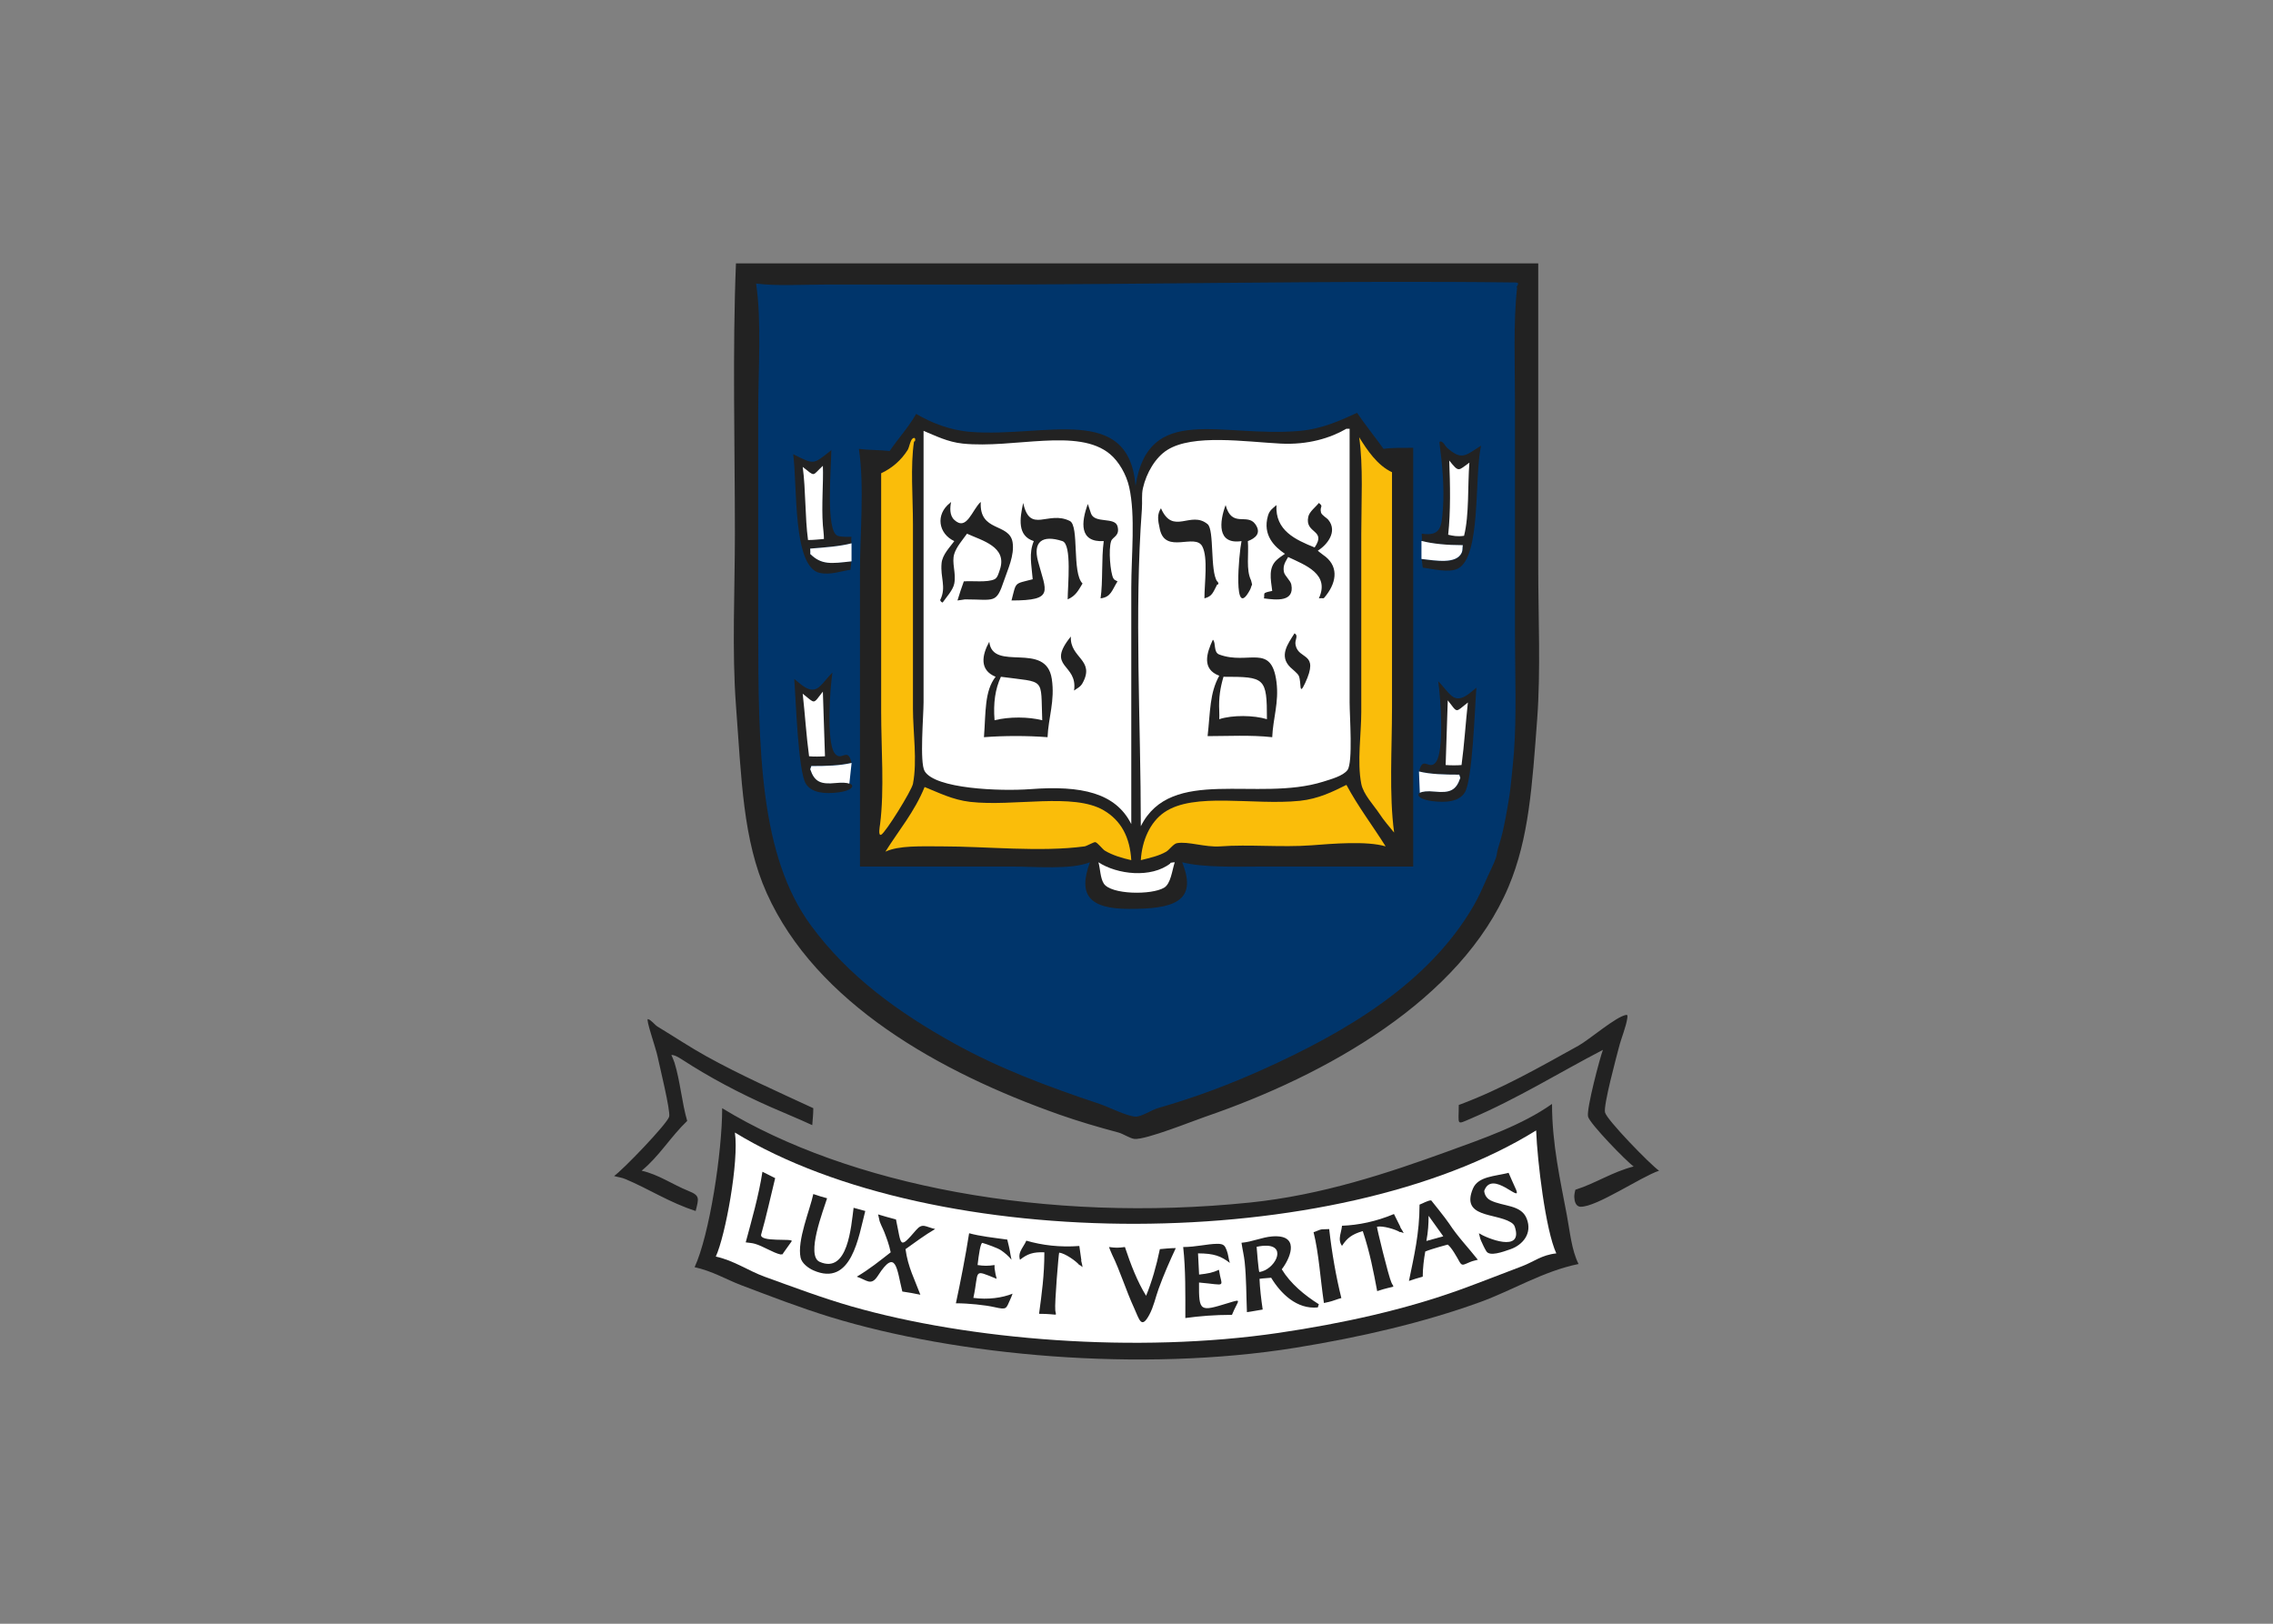 <svg clip-rule="evenodd" fill-rule="evenodd" stroke-linejoin="round" stroke-miterlimit="1.414" viewBox="0 0 560 400" xmlns="http://www.w3.org/2000/svg"><rect x="0" y="0" width="560" height="400" fill="#808080" stroke="none"/><g fill-rule="nonzero" transform="matrix(3.628 0 0 -3.628 -44.554 1985.59)"><path d="m10.324-.008c-.304 7.439-.09 15.343-.09 22.941 0 4.805-.259 9.923.09 14.572.472 6.317.592 11.426 2.607 15.925 4.201 9.368 14.72 15.235 24.832 18.803 1.614.568 3.225 1.043 5.039 1.529.39.104.979.504 1.348.541.958.09 4.99-1.536 6.029-1.89 10.252-3.518 21.684-9.928 25.73-19.523 1.728-4.11 2-8.53 2.427-14.215.307-4.115.09-8.687.09-12.955v-25.728h-68.103zm75.571 63.784c-.853.13-3.14 2.105-4.049 2.61-3.261 1.805-6.512 3.679-10.166 5.037 0 1.72-.24 1.692.989 1.169 4.067-1.741 7.51-3.91 11.247-5.847-.233.599-1.421 5.043-1.261 5.668.152.601 3.241 3.782 3.869 4.228-1.856.484-3.158 1.4-4.949 1.979-.017.12-.104.387-.09.629.015.318.111.803.541.81 1.369.023 5.107-2.538 6.656-3.058-.72-.493-4.439-4.313-4.588-4.948-.145-.616.974-4.728 1.17-5.488.214-.849.624-1.786.721-2.519.011-.104.05-.292-.09-.27zm-83.038.36c-.223-.054.654 2.415.809 3.149.162.787 1.118 4.647.988 5.128-.171.624-3.976 4.562-4.676 5.037.391.115.617.114.988.272 1.959.824 3.748 1.997 5.938 2.697.27-1.09.383-1.303-.629-1.709-1.299-.522-2.542-1.396-3.959-1.709 1.49-1.215 2.483-2.911 3.869-4.226-.45-1.525-.601-3.419-1.08-4.949-.011-.029-.232-.631-.27-.631 0 0 .16-.12.899.361 2.359 1.532 4.853 2.856 7.558 4.049 1.141.503 2.333.983 3.508 1.529.025-.347.09-.959.09-1.439-3.138-1.457-6.148-2.783-9.086-4.411-1.395-.772-2.747-1.677-4.139-2.517-.238-.144-.536-.57-.808-.631zm76.739 7.197c-2.536 1.792-5.779 2.913-8.906 4.049-5.019 1.816-10.61 3.689-16.732 4.32-17.328 1.779-34.056-1.46-44.804-8.007 0 3.747-1.08 10.775-2.34 13.494 1.521.333 2.653 1.031 3.959 1.529 2.471.936 4.986 1.909 7.556 2.699 10.751 3.295 26.36 4.726 39.496 2.609 5.512-.891 10.866-2.135 15.654-3.869 2.791-1.015 5.371-2.628 8.367-3.238-.588-1.19-.712-2.64-.99-4.139-.548-2.932-1.26-6.023-1.26-9.447z" fill="#222" transform="matrix(.8 0 0 -.8 53.999 529.404)"/><path d="m115.159 528.117c-12.06.146-24.765-.144-37.066-.144h-9.86c-1.501 0-3.23-.112-4.607.072.383-2.589.144-5.872.144-8.709v-14.609c0-8.381.099-15.555 3.599-20.296 2.521-3.415 5.884-5.866 9.716-7.989 3.03-1.678 6.253-2.897 9.861-4.103.632-.211 1.849-.836 2.447-.863.4-.016 1.107.461 1.511.575 2.58.743 4.818 1.59 7.054 2.591 5.748 2.58 11.351 5.902 14.394 11.156.362.63.637 1.266.936 1.943.184.421.422.864.576 1.296.087.252.063.394.144.648.094.303.193.625.288 1.007.074.308.139.625.215 1.008.073.366.136.764.217 1.223.087.511.157 1.094.215 1.728.039.443.101.944.144 1.511.191 2.562.072 5.452.072 8.133v15.689c0 2.544-.119 5.472.144 7.774-.139.067.327.355-.144.359" fill="#00356b"/><g transform="matrix(.8 0 0 -.8 53.999 529.404)"><path d="m63.044 12.676c-1.434.655-2.935 1.356-4.857 1.531-6.689.596-12.849-2.433-13.945 4.677-.557-7.053-7.67-4.121-13.945-4.587-1.85-.142-3.419-.795-4.679-1.532-.627 1.114-1.526 2.091-2.248 3.151-.842-.097-1.806-.074-2.61-.182.475 3.219.09 7.129.09 10.527v24.922h12.775c2.19 0 5.128.287 6.748-.362-1.035 2.783-.055 3.954 3.328 3.959 3.637.007 5.884-.552 4.498-3.959 1.887.478 4.684.362 7.109.362h12.504v-35.539c-.866 0-1.784-.02-2.519.09-.734-1.029-1.526-2.001-2.248-3.059zm7.106 2.429c-.147-.02-.104.162-.09.27.202 1.574.411 3.593.271 5.488-.113 1.465-.157 2.312-1.798 2.07 0 .21.045.42 0 .629.967.244 2.149.36 3.507.36-.045.272-.002.43-.09.63-.45 1.01-2.229.672-3.418.539.022.242.084.6.09.721.883.118 2.215.46 2.969.09 2.01-.996 1.391-7.79 1.979-10.438-1.335.838-1.614 1.278-2.879.182-.152-.133-.31-.516-.541-.541zm-51.73.721-.09.09c-1.49 1.167-1.352 1.158-3.148.269.365 2.705-.055 9.561 2.25 10.076.9.199 1.844-.157 2.607-.269.004-.107.068-.494.09-.721-1.734.191-2.538.325-3.508-.629.032-.019 0-.405 0-.449 1.263-.101 2.493-.188 3.508-.451 0-.164-.041-.384 0-.539-.412 0-.895.005-1.168-.09-1.049-.374-.541-5.811-.541-7.287zm.092 18.893c-.396.373-.753.927-1.172 1.259-.734.574-1.521-.29-2.068-.72.137 1.751.329 7.877.99 8.906.498.774 1.585.878 2.789.721 1.588-.212 1.547-.998-.269-.811-1.297.132-1.808-.114-2.161-1.168l.092-.271c1.261 0 2.45-.031 3.416-.27-.315-1.411-.864-.003-1.437-.811-.698-.981-.388-5.44-.18-6.835zm51.423.742c.209 1.395.518 5.856-.179 6.838-.574.807-1.126-.601-1.44.81.967.239 2.158.27 3.42.27l.09.269c-.351 1.054-.864 1.303-2.16 1.17-1.816-.189-1.857.597-.27.809 1.204.157 2.292.055 2.789-.719.662-1.029.853-7.155.991-8.906-.548.43-1.337 1.292-2.071.719-.418-.333-.773-.886-1.17-1.26z" fill="#222"/><path d="m62.144 14.025c-1.371.798-3.278 1.379-5.578 1.261-3.045-.157-7.443-.831-9.625.537-.998.625-1.771 1.927-2.07 3.24-.131.57-.042 1.124-.09 1.799-.651 8.708-.09 18.019-.09 26.9 2.568-5.139 9.885-2.031 15.475-3.779.675-.214 1.695-.487 2.069-.991.472-.646.179-4.578.179-5.755v-23.213c-.027 0-.267.014-.269 0zm-35.895.181v23.031c0 1.156-.343 5.109.09 5.846.88 1.498 6.353 1.727 8.996 1.531 4.298-.324 7.216.308 8.546 2.968v-20.061c0-2.75.369-6.106-.179-8.547-.245-1.085-.882-2.17-1.619-2.789-2.71-2.283-8.174-.455-12.506-.899-1.294-.135-2.311-.666-3.328-1.08zm44.622 2.518c.081 2.03.124 4.37-.09 6.298.414.093.769.175 1.348.09.447-1.762.298-4.26.453-6.209-.976.695-.872.849-1.711-.179zm-53.169.449c-.948.864-.594.965-1.711.092.265 1.967.185 4.235.451 6.207.461 0 1.023-.065 1.35-.09 0-.388-.074-.929-.09-1.17-.126-1.668.056-3.644 0-5.039zm50.811 6.375v1.529c1.189.133 2.968.471 3.418-.539.086-.2.045-.358.09-.631-1.358 0-2.542-.114-3.508-.359zm-48.378.203c-1.015.264-2.248.348-3.51.449 0 .045.031.429 0 .449.97.954 1.775.823 3.51.631zm-2.434 12.586c-.874 1.114-.602 1.046-1.711.18.192 1.717.309 3.602.541 5.308.369.04.99.029 1.35 0-.073-1.779-.112-3.802-.18-5.488zm53.045.742c-.067 1.687-.108 3.71-.18 5.49.36.028.981.039 1.349 0 .233-1.707.348-3.59.539-5.308-1.108.866-.833.932-1.708-.182zm-50.605 5.309c-.967.238-2.157.269-3.42.269l-.09.27c.352 1.053.864 1.301 2.161 1.169.543-.057.929-.026 1.158.051l.191-1.76zm48.16.728.072 1.813c.2-.113.622-.173 1.277-.104 1.296.131 1.809-.115 2.16-1.17l-.091-.269c-1.263 0-2.451-.031-3.418-.27zm-27.209 7.705c.16.549.152 1.331.451 1.801.596.95 4.06.998 5.127.357.571-.345.675-1.469.9-2.158-.017 0-.505.034-.359.09-1.641 1.285-4.519.953-6.119-.09zm37.155 22.762c-16.927 10.504-50.959 10.568-68.013.179.358 2.424-.805 8.763-1.621 10.525 1.553.34 2.748 1.203 4.139 1.709 2.401.869 4.891 1.806 7.379 2.52 9.991 2.862 24.194 4.021 36.255 2.25 5.491-.81 10.768-1.986 15.475-3.69 1.726-.627 3.468-1.318 5.217-1.978.972-.371 1.626-.943 2.881-1.08-.915-1.991-1.608-7.818-1.711-10.436z" fill="#fff"/><path d="m63.224 14.746c.355 2.401.18 5.492.18 8.185v15.115c0 1.915-.366 4.239 0 6.117.175.9 1.068 1.819 1.529 2.519.399.61.819 1.077 1.26 1.619-.435-3.207-.18-7.12-.18-10.614v-19.973c-1.24-.576-2.096-1.855-2.789-2.969zm-37.729.076c-.031-.024-.079-.026-.147.013-.23.133-.3.752-.449.991-.527.84-1.3 1.537-2.25 1.978v20.242c0 3.101.281 6.599-.09 9.537-.029.211-.182 1.015.09.9.363-.157 2.584-3.735 2.699-4.32.38-1.965 0-4.382 0-6.387v-15.654c0-2.274-.225-4.906.09-7.017.093.052.149-.213.057-.283zm36.649 29.431c-1.141.568-2.369 1.186-3.957 1.352-3.956.404-8.99-.772-11.518.988-1.195.83-1.882 2.393-1.978 4.049.802-.203 1.517-.352 2.158-.721.253-.149.613-.665.901-.719.922-.18 2.408.365 3.687.27 2.412-.184 5.179.101 7.738-.09 1.769-.135 4.683-.386 6.297.09-1.085-1.73-2.341-3.375-3.328-5.219zm-35.806.18c-.869 2.131-2.187 3.664-3.328 5.488 1.155-.536 3.003-.449 4.767-.449 3.824 0 8.4.505 12.145 0 .171-.026.782-.377.9-.359.183.022.627.606.811.718.626.383 1.455.633 2.248.811-.115-1.954-.865-3.366-2.338-4.229-2.595-1.521-7.631-.295-11.336-.718-1.499-.175-2.671-.781-3.869-1.262z" fill="#fabd0a"/><path d="m28.586 20.233-.09.09c-1.26.987-.985 2.612.361 3.239-.365.513-1.015 1.141-1.08 1.888-.112 1.226.409 1.982-.09 3.059-.041-.03-.056.186.18.269.306-.45.883-1.049.99-1.617.171-.934-.241-1.752 0-2.519.185-.599.731-1.217 1.08-1.709 1.25.578 3.454 1.102 2.787 3.058-.103.301-.193.685-.449.809-.619.292-1.889.121-2.609.18-.214.573-.348 1.018-.539 1.621.146-.013.631-.092.629-.092 2.541 0 2.648.411 3.33-1.619.288-.872.903-2.131.718-3.239-.282-1.656-2.853-.829-2.699-3.418-.741.667-1.185 2.52-2.248 1.528-.414-.388-.366-1.039-.271-1.528zm6.119.09c-.295 1.342-.511 2.789.9 3.239-.43 1.066-.197 1.93-.092 3.238-1.606.419-1.376.183-1.799 1.801 3.693 0 2.93-.755 2.25-3.33-.436-1.643.34-2.269 2.069-1.709.827.267.449 3.82.449 4.947.698-.309.896-.752 1.262-1.348-.918-.902-.262-4.901-1.08-5.308-1.857-.923-3.374 1.142-3.959-1.53zm25.099 0c-.247.324-.807.736-.898 1.17-.319 1.464 1.585 1.075.539 2.608-1.617-.652-3.368-1.435-3.239-3.597-.317.275-.588.439-.721.9-.48 1.655.557 2.642 1.44 3.238-.245.166-.51.337-.719.539-.672.644-.507 1.536-.361 2.61-.118.033-.479.081-.629.179-.106.068-.01.395-.09.451 1.069.143 2.626.326 2.34-1.169-.071-.358-.566-.737-.631-1.08-.113-.585.184-.924.361-1.26 1.463.688 3.564 1.448 2.608 3.509.497-.062.313.137.63-.271.919-1.19 1.037-2.538-.269-3.418-.178-.119-.499-.396-.451-.359.784-.482 1.701-1.612.9-2.61-.137-.172-.577-.409-.629-.631-.128-.556.257-.468-.181-.808zm-19.61.09c-.574 1.541-.743 3.27 1.349 3.148-.206 1.505-.059 3.437-.269 4.86.891-.104.965-.694 1.437-1.442-.165-.101-.269-.098-.359-.269-.241-.455-.427-2.415-.18-3.148.121-.365.762-.43.539-1.26-.219-.815-1.924-.207-2.248-1.078-.042-.108-.267-.791-.269-.811zm11.694.09c-.522 1.409-.756 3.369 1.35 3.059-.22 1.051-.746 6.857.719 4.138.094-.175.089-.273.179-.449 0 .003-.072-.325-.089-.361-.439-.894-.182-2.212-.27-3.328.616-.232 1.185-.661.631-1.44-.69-.966-1.987.357-2.52-1.619zm-5.488.27c-.326.522-.283.947-.09 1.798.478 2.129 2.99.285 3.6 1.44.5.952.18 3.125.18 4.41.662-.175.72-.481 1.08-1.17.238 0 .01-.31 0-.271-.612-.878-.227-4.374-.811-4.858-1.44-1.19-2.932.996-3.959-1.349zm11.336 10.617c-.554.886-1.34 1.909-.359 2.876.163.16.628.524.718.721.254.556-.017 1.826.541.631 1.248-2.677-.554-1.933-.81-3.24-.093-.459.285-.772-.09-.988zm-18.983.269c-2.178 2.677.612 2.27.27 4.587.311-.228.532-.296.721-.63 1.101-1.997-1.101-2.124-.991-3.957zm12.055.269c-.547 1.161-.949 2.505.541 3.059-.821 1.49-.751 2.98-.99 5.128 1.636 0 3.694-.112 5.486.09.065-1.602.582-2.942.362-4.679-.424-3.354-2.389-1.417-4.858-2.338-.517-.195-.26-.992-.541-1.26zm-18.982.18c-.63 1.141-.847 2.403.539 2.968-.956 1.214-.827 3.023-.99 5.129 1.673-.132 3.724-.132 5.399 0 .065-1.651.64-3.083.359-4.949-.491-3.259-5.012-.537-5.307-3.148zm-19.254 44.981c-.318 2.048-.905 4.077-1.42 5.992.294.048.502.042.791.125.686.198 1.524.759 2.16.901.047.007.313-.03.197-.061.13-.194.624-.865.754-1.058.188-.283-2.793.122-2.588-.586.43-1.483.826-3.333 1.186-4.772-.372-.175-.712-.37-1.08-.541zm63.337.09c-1.155.301-2.587.288-3.029 1.344-1.034 2.469 1.869 2.051 3.197 2.844.135.082.291.19.353.375.77 2.293-2.416.973-3.041.566.088.29.088.424.18.629.105.234.288.642.451.9.283.459 1.365.068 2.067-.179.985-.349 1.876-1.311 1.351-2.61-.478-1.177-1.975-.994-3.06-1.529-.534-.264-.537-.811-.537-.811.662-1.855 3.2 1.131 2.707-.091-.073-.179-.6-1.312-.639-1.438zm-59.019 1.801c-.279 1.332-1.392 3.942-1.08 5.396.101.484.663.894 1.08 1.08 3.261 1.445 3.845-2.881 4.41-5.037-.367-.11-.603-.159-.99-.271-.212 1.595-.482 5.638-2.879 4.588-1.202-.527.33-4.419.629-5.397-.428-.107-.723-.213-1.17-.359zm52.45.539c-.27-.011-.732.269-.99.359 0 2.449-.477 4.404-.899 6.479.365-.127.75-.252 1.17-.362 0-.696.098-1.503.215-2.136.564-.235 1.904-.588 1.904-.588.329.235.792 1.082.987 1.433.233.422.329.284.941.034.225-.093.445-.128.631-.18-.804-1.024-1.716-1.962-2.43-3.061-.301-.461-1.529-1.978-1.529-1.978zm-3.162 1.158c-1.508.635-3.025.944-4.41.994-.021.309-.166.719-.186 1.031-.034.423.186.674.186.674.433-.659.841-.984 1.763-1.25.614 1.844.904 3.413 1.223 5.094 1.613-.536 1.464-.189 1.219-.701-.259-.543-1.276-4.758-1.238-4.766.505-.104 1.598.234 1.955.461.05-.04.274.072.314.084-.146-.321-.316-.481-.285-.537-.218-.429-.347-.69-.541-1.084zm-43.791.031c-.027-.112.087.355.094.399.04.318.294.733.438 1.109.198.529.392 1.002.539 1.711-.929.726-1.827 1.451-2.879 2.068.872.288 1.205.831 1.799-.088 1.557-2.429 1.598-.527 2.068 1.348.61.09.946.15 1.531.272-.475-1.283-1.055-2.339-1.26-3.869.822-.583 1.619-1.187 2.518-1.709-.824-.173-1.065-.554-1.619.089-1.466 1.703-1.23 1.326-1.709-.9-.518-.13-1.053-.292-1.52-.43zm38.293 1.246c-.203 0-.435.019-.635.024-.137 0-.555.215-.691.24.457 1.848.565 3.896.879 6.012.012 0 .421-.099.424-.094.281-.059.756-.253 1.056-.328-.439-1.749-.814-3.882-1.033-5.854zm-30.564.354c-.298 1.909-.739 4.168-1.123 5.945 1.058 0 2.473.145 3.291.33 1.06.239.958.139 1.34-.697.059-.133.106-.233.18-.449-.889.358-2.091.523-3.328.357.515-2.362-.097-2.455 1.978-1.617-.016-.104-.09-.361-.09-.361-.022-.142-.089-.533-.089-.539-.003-.003 0-.259 0-.27-.554.083-.909.079-1.44 0 .093-.846.249-1.925.414-1.879.379.109 1.283.431 1.565.619.332.224.661.506.9.811-.02-.083-.09-.451-.09-.451-.059-.432-.182-.903-.269-1.26-1.215-.166-2.3-.283-3.239-.539zm26.146.26c-.127-.005-.266-.003-.418.009-.865.065-1.702.466-2.607.539.078.54.217 1.126.269 1.62.146 1.406.133 2.824.192 4.269.382-.045.924-.162 1.338-.221-.132-.873-.241-1.853-.27-2.607.355-.054.583-.049.988-.092.819 1.346 2.177 2.695 3.959 2.52 0 0 .068-.215.09-.27-1.211-.762-2.41-1.751-3.148-2.969.666-.85 1.509-2.725-.393-2.798zm-21.289.369c-.117.286-.386.632-.504.922-.166.39-.035.699-.035.699.619-.49 1.11-.671 2.069-.631 0 1.942-.222 3.524-.45 5.219 1.698 0 1.449.282 1.377-.282-.073-.597.293-4.917.33-4.912.512.06 1.444.724 1.711 1.053.059-.021.238.157.272.182-.038-.35-.149-.558-.102-.602-.07-.475-.111-.762-.17-1.197-1.631.126-3.168-.06-4.498-.451zm16.193.269c-.849.009-1.803.272-2.879.272.214 1.937.182 3.965.182 6.027 1.219-.165 2.474-.271 3.959-.271.522-1.29.961-1.392-.362-.989-2.342.714-2.459.761-2.435-1.754 2.445.212 1.924.49 1.691-1.082-.527.245-.906.319-1.685.407-.016-.19-.09-1.799-.09-1.799 1.355 0 1.968.237 2.699.81-.135-.436-.116-.677-.269-1.08-.147-.376-.24-.548-.811-.541zm-9.176.272s.161.442.26.638c.689 1.402 1.172 3.025 1.881 4.561.424.916.595 1.826 1.277.558.374-.693.528-1.476.791-2.205.43-1.191.937-2.339 1.459-3.462-.466 0-1.021.061-1.351.089-.309 1.488-.671 2.731-1.168 3.959-.745-1.201-1.302-2.646-1.799-4.138-.569.076-.785.076-1.35 0z" fill="#222"/><path d="m32.814 35.077c-.478 1.026-.657 2.206-.539 3.69 1.248-.313 2.878-.298 4.048 0-.143-3.694.334-3.17-3.509-3.69zm18.894 0c-.267.9-.417 1.785-.361 2.879.014.315.011.561 0 .721 1.139-.369 2.935-.34 4.049 0 0-3.543-.165-3.6-3.688-3.6zm17.41 45.75c-.001.718-.037 1.327-.187 2.138l1.433-.398zm-13.703 2.541c-.239-.012-.536.015-.894.091 0 0 .162 2.151.236 2.141 1.275-.186 2.335-2.153.658-2.232z" fill="#fff"/></g></g></svg>